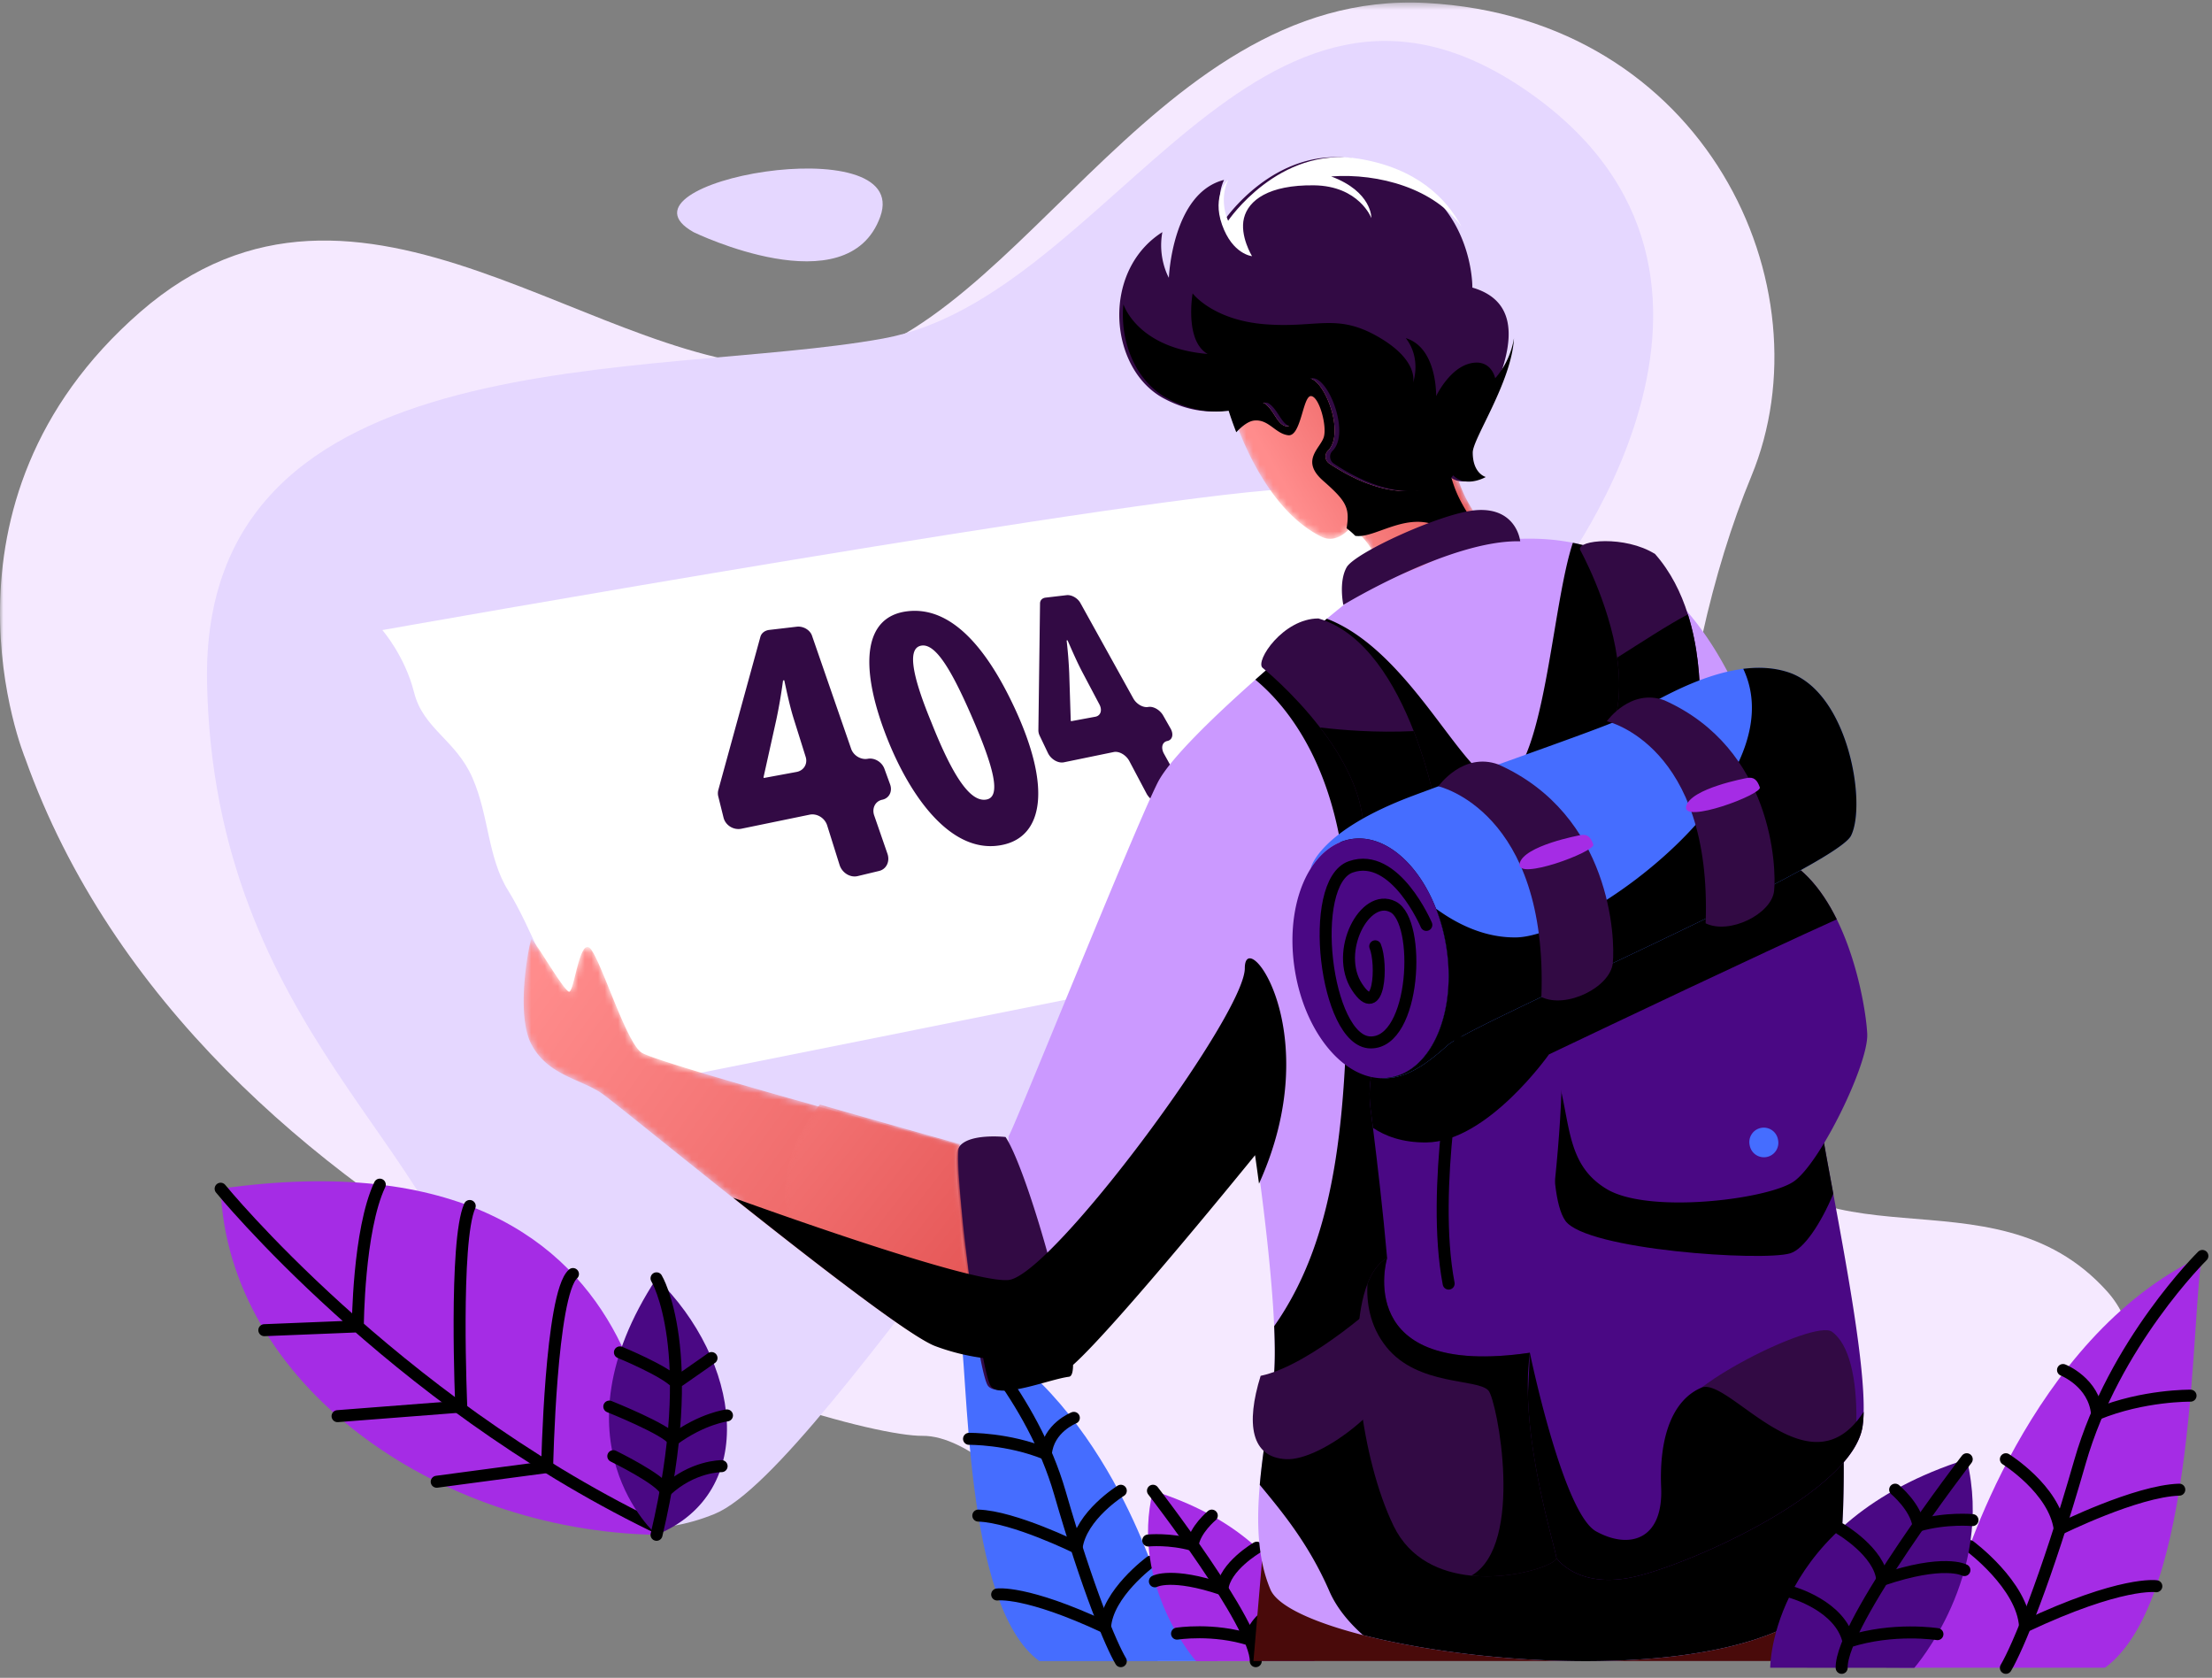<svg xmlns="http://www.w3.org/2000/svg" xmlns:xlink="http://www.w3.org/1999/xlink" width="331" height="251" viewBox="0 0 331 251">
    <rect x="0" y="0" width="331" height="251" fill="#808080" stroke="none"/>
    <defs>
        <path id="a" d="M0 .377h318.81v248.136H0z"/>
        <path id="c" d="M11.873.5c-2.71 1.463-1.232 7.075-2.71 7.075-1.479 0-1.972-2.44-3.45-3.416-.78-.515-2.661.535-5.495.994.281.878.675 2.02 1.19 3.315C3.446 13.6 7.381 21.146 13.721 24.287c2.464 1.22 4.435-1.464 4.435-1.464s.591.422 1.319 1.137c1.264 1.244 2.937 3.371 2.624 5.693-.441 3.27 13.269-4.164 16.206-5.791.352-.195.55-.307.55-.307s-3.527-3.657-4.756-8.227a3.283 3.283 0 0 1-.543-.434c-1.63 2.308-8.335 4.616-18.026-1.754-.658-.43-.764-1.359-.202-1.906C18.03 8.611 14.757.375 12.358.376c-.166 0-.329.04-.485.124"/>
        <linearGradient id="d" x1="25.616%" x2="87.166%" y1="59.88%" y2="29.486%">
            <stop offset="0%" stop-color="#FF8C8C"/>
            <stop offset="100%" stop-color="#E45454"/>
        </linearGradient>
        <path id="f" d="M1.514.495c-.246.246-2.457 11.058 0 15.728 2.456 4.668 7.37 5.16 10.563 7.372 1.385.96 9.673 7.711 19.15 15.246 3.015 2.396 6.152 4.873 9.222 7.267 9.512 7.41 18.412 14.033 21.25 15.086a32.792 32.792 0 0 0 7.187 1.786c-.638-3.234-1.354-7.883-1.978-12.614-1.11-8.456-1.925-17.177-1.481-18.576.05-.157.118-.302.204-.437a2802.59 2802.59 0 0 1-21.478-5.913c-12.26-3.438-24.94-7.121-26.18-7.989-2.457-1.72-6.388-14.99-7.862-15.727-1.474-.737-2.21 6.635-2.948 6.635-.725 0-5.266-7.87-5.636-7.87a.018.018 0 0 0-.013.006"/>
        <linearGradient id="g" x1="2.274%" x2="112.846%" y1="12.015%" y2="82.831%">
            <stop offset="0%" stop-color="#FF8C8C"/>
            <stop offset="100%" stop-color="#E45454"/>
        </linearGradient>
        <path id="i" d="M2.07 21.018c9.305 7.45 18.011 14.108 20.787 15.166a31.37 31.37 0 0 0 7.032 1.796c-1.74-9.062-4.064-29.161-3.385-31.355.049-.158.116-.304.2-.44A2683.732 2683.732 0 0 1 5.694.243c-2.98 3.53-7.767 11.213-3.624 20.776"/>
        <linearGradient id="j" x1="-54.969%" x2="98.212%" y1="-59.256%" y2="82.476%">
            <stop offset="0%" stop-color="#FF8C8C"/>
            <stop offset="100%" stop-color="#E45454"/>
        </linearGradient>
    </defs>
    <g fill="none" fill-rule="evenodd">
        <g>
            <mask id="b" fill="#fff">
                <use xlink:href="#a"/>
            </mask>
            <path fill="#F5E9FF" d="M3.754 113.406S-11.985 75.374 20.99 46.669c32.975-28.705 68.73 9.692 99.38 8.201 30.648-1.49 51.25-56.663 93.035-54.426 41.786 2.236 60.397 42.476 48.656 70.818-11.742 28.343-16.44 73.12-3.973 96.77 12.466 23.65 39.696 5.72 57.183 25.124 17.487 19.403-35.531 55.357-35.531 55.357H173.253s-21.82-33.83-35.204-33.711c-13.385.118-108.315-28.446-134.295-101.396" mask="url(#b)"/>
        </g>
        <path fill="#E5D7FF" d="M231.874 87.676s37.027-46.127-3.365-74.06c-40.392-27.934-62.169 30.817-96.372 37.03C97.934 56.859 29.984 49.9 30.983 102.09c1 52.19 37.223 70.637 39.471 96.082 2.248 25.447 19.735 35.162 36.473 28.316s64.58-87.981 91.564-100.507c26.984-12.527 33.383-38.305 33.383-38.305"/>
        <path fill="#E5D7FF" d="M103.804 34.74s23.046 11.203 27.917-2.32c4.872-13.524-41.432-5.233-27.917 2.32"/>
        <path fill="#456DFF" d="M173.38 237.205s-8.395-29.102-29.83-39.032c1.433 6.096.512 41.995 11.98 50.326h25.291l-7.44-11.294z"/>
        <path stroke="#000" stroke-linecap="round" stroke-linejoin="round" stroke-width="1.794" d="M172.163 233.63s-6.499 4.763-6.805 9.816c-11.876-5.561-16.145-4.908-16.145-4.908M167.715 223.017s-5.965 3.702-6.618 8.521c0 0-9.41-4.643-14.707-4.802M160.688 212.112s-3.83 1.486-4.186 5.379c-5.682-2.322-11.497-2.24-11.497-2.24"/>
        <path stroke="#000" stroke-linecap="round" stroke-linejoin="round" stroke-width="1.794" d="M167.715 248.513c-1.434-2.41-4.915-10.628-9.113-25.177-4.198-14.548-15.052-25.163-15.052-25.163"/>
        <path fill="#A52CE5" d="M196.693 248.5s.102-17.84-24.165-25.484c-3.482 14.257 6.45 25.497 6.45 25.497l17.715-.013z"/>
        <path stroke="#000" stroke-linecap="round" stroke-linejoin="round" stroke-width="1.794" d="M172.527 223.017s15.505 20.03 15.381 25.496M194.057 239.272s-6.021 1.644-6.992 6.037c-5.527-1.77-10.936-.915-10.936-.915"/>
        <path stroke="#000" stroke-linecap="round" stroke-linejoin="round" stroke-width="1.794" d="M188.069 231.538s-4.851 2.832-5.153 6.219c-7.573-2.572-10.103-1.19-10.103-1.19M181.33 226.737s-2.538 2.11-2.854 4.387c-3.44-.982-6.656-.666-6.656-.666"/>
        <path fill="#FFF" d="M83.694 149.682s-4.496-11.431-7.62-16.402c-3.122-4.97-2.872-11.184-5.37-16.9-2.498-5.716-7.37-7.331-8.743-12.798-1.374-5.469-4.747-9.32-4.747-9.32s118.6-21.062 137.148-21.156c18.55-.093 24.521 64.554 24.521 64.554L96.185 162.233l-12.49-12.55z"/>
        <path fill="#320A44" d="M119.197 115.483c1.083-.2 1.69-1.209 1.365-2.245l-1.783-5.682c-.59-1.877-1.022-3.945-1.422-5.786l-.184.026a77.047 77.047 0 0 1-1 5.84l-1.918 8.632.034.121 4.908-.906zm6.431 13.903l-1.85-5.895c-.352-1.123-1.526-1.842-2.633-1.614l-10.197 2.1c-1.187.244-2.392-.504-2.68-1.663l-.786-3.159a1.94 1.94 0 0 1 .01-.985l6.292-22.904c.154-.557.669-.953 1.337-1.031l4.11-.48c.963-.113 1.978.483 2.273 1.336l5.86 16.933c.349 1.008 1.466 1.68 2.484 1.491 1.013-.187 2.126.48 2.496 1.499l.85 2.334c.38 1.048-.14 2.076-1.173 2.29-1.04.213-1.584 1.265-1.207 2.356l1.981 5.723c.4 1.157-.152 2.314-1.244 2.576l-3.204.77c-1.123.27-2.345-.485-2.719-1.677zM139.355 108.03c3.303 8.333 5.928 12.086 8.315 11.568 2.12-.46 1.124-4.666-2.34-12.597-3.03-6.937-5.346-10.698-7.407-10.423-2.049.274-1.724 3.808 1.432 11.453m12.383-2.304c5.776 12.316 4.167 19.245-1.45 20.604-7.9 1.913-14.4-7.443-17.932-16.912-3.617-9.702-3.228-17.204 3.46-17.977 7.168-.828 12.429 6.835 15.922 14.285M163.897 107.226c.803-.148 1.077-.971.622-1.833l-2.508-4.743c-.833-1.574-1.583-3.31-2.265-4.86l-.139.02c.192 1.69.31 3.103.389 4.871l.227 7.114.05.1 3.624-.67zm7.656 11.467L169 113.87c-.488-.924-1.537-1.531-2.35-1.364l-7.454 1.535c-.863.178-1.936-.45-2.388-1.398l-1.236-2.589a1.828 1.828 0 0 1-.19-.805l.248-18.984c.007-.47.33-.8.838-.86l3.134-.367c.736-.085 1.655.432 2.059 1.16l7.927 14.291c.467.842 1.468 1.415 2.23 1.275.756-.14 1.755.43 2.238 1.279l1.105 1.943c.495.871.282 1.71-.485 1.867-.77.159-.996 1.013-.496 1.914l2.61 4.707c.526.947.312 1.876-.486 2.067l-2.336.562c-.817.196-1.903-.438-2.416-1.409z"/>
        <path fill="#490A0A" d="M188.84 233.576l-1.275 14.921h83.74l-3.747-13.105s-75.997-2.795-78.718-1.816"/>
        <path fill="#CB99FF" d="M273.273 239.25c-11.595 12.06-48.744 10.627-69.316 5.363-7.507-1.92-12.808-4.35-13.852-6.823-1.95-4.605-2.08-10.111-1.595-15.655.484-5.592 1.592-11.216 2.084-15.98.21-2.028.205-4.743.071-7.761-.33-7.456-1.463-16.756-2.17-22.066-.347-2.6-.592-4.243-.592-4.243s-20.828 25.533-27.298 31.263c-.949.845-1.59 1.259-1.81 1.103-.798-.57-2.715-7.914-4.457-15.686-1.996-8.894-3.762-18.35-3.37-18.87.021-.03.063-.104.12-.22 1.728-3.534 18.585-45.516 22.139-52.585 1.749-3.478 8.27-9.773 14.62-15.41a379.214 379.214 0 0 1 10.702-9.12c1.876-1.543 3.053-2.482 3.053-2.482s7.093-6.084 12.964-7.787c5.87-1.704 13.943-1.704 13.943-1.704 2.424-.026 4.704.185 6.851.613a28.687 28.687 0 0 1 8.67 3.227c17.826 10.18 23.413 38.541 25.752 60.193 1.21 11.222 1.548 20.642 2.267 24.79 2.446 14.113 6.605 64.243 1.224 69.84"/>
        <path fill="#000" d="M273.273 239.25c-11.595 12.06-48.744 10.627-69.316 5.363-2.27-2.03-4.011-4.222-5.037-6.58-3.108-7.144-7.159-11.96-10.41-15.898.484-5.592 1.592-11.216 2.084-15.98.21-2.028.205-4.743.071-7.761 9.655-13.754 11.172-32.458 10.963-60.384-.164-21.965-8.855-32.256-13.781-36.33a379.214 379.214 0 0 1 10.702-9.12c14.623 5.616 22.743 30.472 28.196 23.25 4.704-6.233 5.773-26.06 8.615-34.61a28.687 28.687 0 0 1 8.67 3.227c6.276 11.314 16.307 34.612 25.752 60.193 1.21 11.222 1.548 20.642 2.267 24.79 2.446 14.113 6.605 64.243 1.224 69.84"/>
        <g transform="translate(184 56)">
            <mask id="e" fill="#fff">
                <use xlink:href="#c"/>
            </mask>
            <path fill="url(#d)" d="M11.873.5c-2.71 1.463-1.232 7.075-2.71 7.075-1.479 0-1.972-2.44-3.45-3.416-.78-.515-2.661.535-5.495.994.281.878.675 2.02 1.19 3.315C3.446 13.6 7.381 21.146 13.721 24.287c2.464 1.22 4.435-1.464 4.435-1.464s.591.422 1.319 1.137c1.264 1.244 2.937 3.371 2.624 5.693-.441 3.27 13.269-4.164 16.206-5.791.352-.195.55-.307.55-.307s-3.527-3.657-4.756-8.227a3.283 3.283 0 0 1-.543-.434c-1.63 2.308-8.335 4.616-18.026-1.754-.658-.43-.764-1.359-.202-1.906C18.03 8.611 14.757.375 12.358.376c-.166 0-.329.04-.485.124" mask="url(#e)"/>
        </g>
        <g>
            <path fill="#000" d="M221.9 79.757s-.193.112-.54.307c-1.484.352-3.28.676-4.421-.243-5.414-4.364-10.86.844-14.14.341-.716-.715-1.299-1.137-1.299-1.137.518-3.08-.04-4.057-3.514-7.11-3.472-3.054-.371-4.85.114-6.559.487-1.708-.728-6.102-1.942-6.102-1.215 0-1.458 6.102-3.4 5.858-1.943-.244-2.915-2.44-5.1-2.197-.877.098-1.834.864-2.665 1.748a52.27 52.27 0 0 1-1.173-3.317c2.793-.459 4.646-1.509 5.416-.993 1.457.976 1.943 3.417 3.4 3.417 1.457 0 0-5.614 2.671-7.079 2.366-1.296 6.255 7.933 3.405 10.74-.553.547-.449 1.477.2 1.906 9.551 6.373 16.16 4.064 17.767 1.755.173.173.35.315.534.435 1.213 4.57 4.688 8.23 4.688 8.23"/>
            <path fill="#320A44" d="M225.736 50.592v.01c-.362 6.56-6.142 14.986-6.142 17.073 0 3.173 1.943 3.661 1.943 3.661s-2.424 1.42-4.324.19a3.215 3.215 0 0 1-.534-.434c-1.607 2.31-8.216 4.618-17.767-1.755-.649-.43-.753-1.36-.2-1.906 2.85-2.807-1.039-12.036-3.405-10.74-2.671 1.465-1.213 7.079-2.671 7.079-1.457 0-1.943-2.441-3.4-3.417-.77-.516-2.623.534-5.416.993-2.497.41-5.743.349-9.641-1.726-4.74-2.521-7.16-8.42-6.616-14.098.406-4.213 2.44-8.304 6.373-10.798-.729 3.905.971 6.834.971 6.834s.486-12.692 8.258-14.645c-1.458 3.174 0 6.103 0 6.103s7.528-11.228 19.429-9.275c8.636 1.415 13.066 5.899 15.336 10.183 2.475 4.666 2.392 9.099 2.392 9.099 4.318 1.252 5.598 4.159 5.414 7.569M201.015 90.496s-.73-3.417.485-5.613c1.215-2.197 14.086-8.055 19.186-8.543 5.1-.489 6.558 2.929 6.801 4.637-10.444-.244-26.472 9.52-26.472 9.52M160.068 204.108c-.01 1.079-.196 1.721-.607 1.772-2.902.364-10.071 3.347-11.608 1.455-.314-.383-.727-1.96-1.176-4.252-.632-3.212-1.338-7.83-1.955-12.528-1.098-8.4-1.904-17.062-1.465-18.45.049-.156.117-.3.202-.435 1.365-2.21 7.01-1.572 7.01-1.572.047.073.099.151.15.234 1.6 2.614 4.007 9.558 5.99 16.627 1.947 6.917 3.484 13.952 3.46 17.149"/>
        </g>
        <g transform="translate(78 140)">
            <mask id="h" fill="#fff">
                <use xlink:href="#f"/>
            </mask>
            <path fill="url(#g)" d="M1.514.495c-.246.246-2.457 11.058 0 15.728 2.456 4.668 7.37 5.16 10.563 7.372 1.385.96 9.673 7.711 19.15 15.246 3.015 2.396 6.152 4.873 9.222 7.267 9.512 7.41 18.412 14.033 21.25 15.086a32.792 32.792 0 0 0 7.187 1.786c-.638-3.234-1.354-7.883-1.978-12.614-1.11-8.456-1.925-17.177-1.481-18.576.05-.157.118-.302.204-.437a2802.59 2802.59 0 0 1-21.478-5.913c-12.26-3.438-24.94-7.121-26.18-7.989-2.457-1.72-6.388-14.99-7.862-15.727-1.474-.737-2.21 6.635-2.948 6.635-.725 0-5.266-7.87-5.636-7.87a.018.018 0 0 0-.013.006" mask="url(#h)"/>
        </g>
        <g transform="translate(117 165)">
            <mask id="k" fill="#fff">
                <use xlink:href="#i"/>
            </mask>
            <path fill="url(#j)" d="M2.07 21.018c9.305 7.45 18.011 14.108 20.787 15.166a31.37 31.37 0 0 0 7.032 1.796c-1.74-9.062-4.064-29.161-3.385-31.355.049-.158.116-.304.2-.44A2683.732 2683.732 0 0 1 5.694.243c-2.98 3.53-7.767 11.213-3.624 20.776" mask="url(#k)"/>
        </g>
        <g>
            <path fill="#000" d="M222.33 71.358s-2.435 1.421-4.343.19a3.228 3.228 0 0 1-.537-.434c-1.615 2.31-8.255 4.62-17.852-1.756-.65-.43-.756-1.36-.2-1.907 2.863-2.808-1.044-12.041-3.42-10.744-2.685 1.465-1.22 7.081-2.685 7.081-1.464 0-1.952-2.442-3.416-3.418-.773-.516-2.635.534-5.441.994-2.509.41-5.77.348-9.687-1.727-4.763-2.523-7.193-8.425-6.647-14.105.446 1.182 2.994 6.606 12.603 7.421-3.487-1.995-2.243-9.062-2.243-9.062s2.992 3.988 10.8 4.614c7.809.624 10.715-1.703 16.947 1.87 6.229 3.575 5.231 6.9 5.231 6.9s1.33-3.574-1.078-6.69c4.734 1.452 4.538 8.685 4.538 8.685s1.94-4.156 5.097-4.905c3.156-.747 3.739 2.217 3.739 2.217s2.188-2.215 2.813-5.968c-.364 6.564-6.17 14.993-6.17 17.081 0 3.175 1.951 3.663 1.951 3.663"/>
            <path fill="#FFF" d="M218.707 33.928c-3.965-5.682-12.364-8.06-19.519-7.535 6.147 2.285 6.023 6.227 6.023 6.227s-1.828-4.813-8.597-4.896c-6.771-.083-9.802 2.244-10.467 4.896-.665 2.65 1.204 5.702 1.204 5.702s-2.908-.25-4.484-4.696c-1.579-4.447.91-6.71.91-6.71-1.464 3.174 0 6.104 0 6.104s7.564-11.232 19.52-9.28c8.678 1.417 13.128 5.903 15.41 10.188"/>
            <path fill="#000" d="M188.394 177.076a324.04 324.04 0 0 0-.59-4.257s-20.778 25.62-27.232 31.371c-.01 1.08-.198 1.722-.61 1.773-2.916.364-10.12 3.348-11.663 1.456-.315-.384-.73-1.96-1.181-4.254a32.543 32.543 0 0 1-7.14-1.775c-2.819-1.046-11.659-7.627-21.107-14.991-3.05-2.378-6.166-4.84-9.16-7.221 8.996 3.238 26.053 9.21 35.442 11.452 2.638.628 4.673.963 5.752.858.815-.079 1.988-.77 3.415-1.932.845-.683 1.777-1.536 2.777-2.522 10.712-10.554 29.174-36.602 29.174-42.181 0-6.587 12.405 9.556 2.123 32.223"/>
            <path fill="#320A44" d="M207.314 193.962s-10.95 10.243-18.675 11.865c-2.243 7.232-1.43 12.22 3.833 12.469 5.263.249 16.477-8.316 17.473-15.131.997-6.815-2.631-9.203-2.631-9.203M214.9 120.953s-11.187 16.522-10.853 3.941c.156-5.79-3.033-11.542-6.522-16.065-4.092-5.306-8.595-8.923-8.595-8.923-1.16-.994 3.072-7.384 8.365-7.384 7.028 2.068 11.549 9.922 14.25 16.85 2.396 6.155 3.355 11.581 3.355 11.581"/>
            <path fill="#000" d="M211.545 109.371c2.396 6.156 3.355 11.582 3.355 11.582s-11.187 16.522-10.853 3.942c.156-5.79-3.033-11.544-6.522-16.066 3.237.389 8.376.813 14.02.542"/>
            <path fill="#320A44" d="M253.97 111.476s-21.028 10.483-14.069 0c2.472-3.724 2.75-8.493 2.081-13.093-1.212-8.35-5.546-16.146-5.546-16.146-.458-1.46 6.737-2.171 11.223.642 2.337 2.642 3.894 5.797 4.914 9.03 2.984 9.445 1.398 19.567 1.398 19.567"/>
            <path fill="#000" d="M253.97 111.476s-21.028 10.483-14.069 0c2.472-3.724 2.75-8.493 2.081-13.093 3.9-2.457 7.497-4.835 10.59-6.474 2.985 9.445 1.399 19.567 1.399 19.567"/>
            <path fill="#4A0884" d="M278.874 211.204a17.792 17.792 0 0 1-.149 2.104c-1.371 9.726-25.169 20.45-33.892 22.52-8.721 2.073-11.937-2.757-11.937-2.757-2.12-.49-3.807-2.408-5.149-5.233-6.212-13.076-5.01-45.578-5.01-45.578l9.512-23.514s2.299-.33 5.786-.71h.005c10.826-1.18 33.082-2.855 33.457 3.28.186 3.02 1.424 9.653 2.836 17.288 2.145 11.587 4.683 25.486 4.541 32.6"/>
            <path fill="#000" d="M274.333 178.604c-1.891 4.491-4.414 8.276-6.448 8.894-4.113 1.245-30.526-.501-33.643-4.865-3.115-4.363-1.346-23.025-1.346-23.025l5.139-1.572h.004c10.827-1.18 33.083-2.854 33.458 3.28.187 3.02 1.423 9.653 2.836 17.288"/>
            <path fill="#4A0884" d="M229.321 199.966c-3.177 16.458 3.575 33.104 3.575 33.104s-12.36 1.124-19.653-7.855c-7.293-8.976-5.602-16.459-5.04-22.817.129-1.482-1.862-5.885-2.035-8.915-.13-2.22 1.398-5.277 1.398-5.277-.61-6.999-1.479-14.356-2.119-19.484-.131-1.055-.253-2.015-.36-2.86-1.06-8.293 4.333-13.445 4.333-13.445 2.333-4.498 8.83-5.511 14.438-4.637 4.304.671 8.081 2.459 9.038 4.637.388.884.627 2.418.74 4.44.102 1.829.102 4.056.014 6.556-.361 10.427-2.218 25.613-4.329 36.553"/>
            <path fill="#4A0884" d="M268.382 176.773c-3.958 2.673-21.68 4.864-27.937 1.123-5.41-3.233-5.45-8.422-6.795-14.483-.21-.95-.454-1.924-.754-2.914a17.975 17.975 0 0 0-1.113-2.758c-2.21-4.452-6.036-8.25-7.925-9.961-.689-.627-1.12-.975-1.12-.975s30.18-22.523 41.72-19.34c4.753 1.31 8.094 5.4 10.395 10.069 3.286 6.67 4.448 14.529 4.558 17.169.185 4.488-7.069 19.396-11.029 22.07"/>
            <path fill="#000" d="M274.853 137.534c-11.273 5.08-34.507 16.126-41.218 19.322-1.183.564-1.852.885-1.852.885s-9.211 13.088-18.35 13.17c-3.598.033-6.18-.966-7.985-2.189-.132-1.056-.254-2.015-.362-2.86-1.059-8.292 4.334-13.445 4.334-13.445 2.333-4.498 8.83-5.511 14.438-4.637-.688-.627-1.12-.975-1.12-.975s30.181-22.523 41.72-19.34c4.753 1.31 8.094 5.4 10.395 10.069"/>
            <path fill="#456DFF" d="M276.98 125.026c-2.367 4.737-56.817 28.18-60.306 31.299-.49.438-.978.861-1.461 1.264-.195.16-.389.317-.583.472-.484.383-.967.744-1.45 1.076-.293.2-.583.388-.878.564-.586.352-1.18.657-1.78.904 0 0 0 .003-.002.003-1.176.48-2.391.742-3.684.705a6.818 6.818 0 0 1-.237-.01c-.078-.005-.159-.01-.236-.017a1.972 1.972 0 0 1-.23-.022c.625.058 1.25.037 1.877-.066 6.248-1.028 10.004-9.84 8.388-19.689a27.565 27.565 0 0 0-1.512-5.568c-2.66-6.822-7.733-11.225-12.723-10.405-2.462.406-4.536 2.018-6.049 4.425.04-.19 1.25-5.653 15.326-10.92 14.33-5.363 28.783-10.226 32.273-11.973 2.647-1.323 9.887-6.094 17.146-7.01 2.306-.29 4.614-.193 6.776.527 8.972 2.994 11.713 19.702 9.346 24.441"/>
            <path fill="#4A0884" d="M208.01 161.198a7.405 7.405 0 0 1-2.119.04c-.009-.002-.017-.005-.026-.006-5.501-.689-10.66-7.289-12.09-16.007-.98-5.97.014-11.56 2.34-15.264 1.512-2.407 3.586-4.02 6.048-4.424 6.247-1.026 12.62 6.127 14.235 15.972 1.616 9.849-2.14 18.66-8.389 19.69"/>
            <path stroke="#000" stroke-linecap="round" stroke-linejoin="round" stroke-width="1.794" d="M213.434 138.367s-4.675-10.998-11.297-8.686c-6.621 2.311-3.82 26.185 2.95 26.268 6.77.084 7.6-18.122 3.363-20.283-4.236-2.161-8.805 6.733-5.4 11.97 3.407 5.238 3.812-3.49 2.737-6.068"/>
            <path fill="#000" d="M276.98 125.026c-2.367 4.737-56.817 28.18-60.306 31.299-.49.438-.978.861-1.461 1.264-.195.16-.389.317-.583.472-.484.385-.967.746-1.45 1.076-.293.2-.583.388-.878.564-.586.352-1.176.657-1.78.904 0 0 0 .003-.002.003-1.173.48-2.391.742-3.684.705a6.818 6.818 0 0 1-.237-.01c-.078-.005-.159-.01-.236-.017a1.972 1.972 0 0 1-.23-.022c.625.058 1.25.037 1.877-.066 6.248-1.028 10.004-9.84 8.388-19.689a27.565 27.565 0 0 0-1.512-5.568c3.181 2.33 7.32 4.369 12.005 4.296 10.27-.159 42.018-23.13 33.968-40.179 2.306-.29 4.614-.193 6.776.527 8.972 2.994 11.713 19.702 9.346 24.441"/>
            <path fill="#320A44" d="M215.237 117.632s16.433 3.647 15.414 31.519c3.716 1.81 10.296-1.454 10.682-5.059.386-3.605-.225-22.178-17.114-29.725-5.302-1.936-8.982 3.265-8.982 3.265M240.444 107.9s15.762 3.498 14.785 30.23c3.563 1.737 9.874-1.395 10.244-4.852.37-3.457-.216-21.27-16.414-28.509-5.085-1.857-8.615 3.131-8.615 3.131"/>
            <path fill="#A52CE5" d="M236.45 124.946s-8.438 1.54-9.06 4.24c-.624 2.698 11.4-1.791 11.027-2.852-.374-1.059-.854-1.621-1.967-1.388M261.37 116.4s-8.438 1.541-9.06 4.239c-.624 2.698 11.4-1.79 11.027-2.85-.375-1.06-.854-1.623-1.967-1.389"/>
            <path fill="#320A44" d="M232.896 233.07c.083.939-6.267 3.295-12.725 2.648-4.568-.457-9.195-2.418-11.637-7.445-4.833-9.95-7.118-27.936-3.914-36.207.705-1.819 1.677-3.169 2.945-3.86 0 0-5.388 18.065 21.361 14.165-.274 2.01-.354 4.151-.293 6.33.298 11.02 4.146 23.034 4.263 24.37M251.076 212.018s1.483 15.006 3.227 15.38c1.744.375 23.425-8.478 23.487-14.838.062-6.36-1.059-11.472-3.676-13.342-2.617-1.87-23.525 8.605-23.038 12.8"/>
            <path fill="#456DFF" d="M266.056 170.49a2.16 2.16 0 1 1-4.235.845 2.16 2.16 0 1 1 4.235-.845"/>
            <path stroke="#000" stroke-linecap="round" stroke-linejoin="round" stroke-width="1.794" d="M218.419 155.95s-4.37 21.862-1.645 36.077"/>
            <path fill="#000" d="M232.896 233.07c.083.939-6.267 3.295-12.725 2.648 8.03-4.581 3.858-26.157 2.567-27.677-1.58-1.856-10.548-.635-15.285-6.536-2.548-3.175-2.979-6.784-2.833-9.439.705-1.819 1.677-3.169 2.945-3.86 0 0-5.388 18.065 21.361 14.165-1.662 12.183 3.828 29.1 3.97 30.7"/>
            <path fill="#000" d="M278.874 211.204a17.792 17.792 0 0 1-.149 2.104c-1.371 9.726-25.169 20.45-33.892 22.52-8.721 2.073-11.937-2.757-11.937-2.757-.118-1.336-3.965-13.35-4.263-24.37l.293-6.33s4.944 23.99 9.926 26.732c4.985 2.742 10.05 1.248 9.719-6.567-.332-7.814 1.832-13.161 6.024-14.937 4.102-1.733 16.164 16.204 24.28 3.605"/>
            <path fill="#A52CE5" d="M293.261 235.67s10.217-35.624 36.3-47.78c-1.745 7.462-.623 51.406-14.578 61.605h-30.776l9.054-13.825z"/>
            <path stroke="#000" stroke-linecap="round" stroke-linejoin="round" stroke-width="1.794" d="M329.561 187.89s-13.207 12.994-18.316 30.802c-5.108 17.81-9.345 27.87-11.09 30.82"/>
            <path stroke="#000" stroke-linecap="round" stroke-linejoin="round" stroke-width="1.794" d="M294.744 231.292s7.907 5.831 8.28 12.017c14.451-6.808 19.646-6.008 19.646-6.008M300.156 218.301s7.259 4.532 8.052 10.43c0 0 11.45-5.681 17.897-5.876M308.706 204.954s4.66 1.819 5.095 6.583c6.914-2.843 13.99-2.742 13.99-2.742"/>
            <path fill="#4A0884" d="M264.894 249.495s-.125-21.836 29.406-31.194c4.236 17.452-7.85 31.21-7.85 31.21l-21.556-.016z"/>
            <path stroke="#000" stroke-linecap="round" stroke-linejoin="round" stroke-width="1.794" d="M294.3 218.301s-18.867 24.52-18.716 31.21M268.1 238.2s7.329 2.013 8.51 7.389c6.725-2.167 13.307-1.12 13.307-1.12"/>
            <path stroke="#000" stroke-linecap="round" stroke-linejoin="round" stroke-width="1.794" d="M275.388 228.732s5.903 3.466 6.27 7.613c9.215-3.148 12.295-1.458 12.295-1.458M283.588 222.855s3.089 2.582 3.474 5.37c4.185-1.2 8.099-.815 8.099-.815"/>
            <path fill="#A52CE5" d="M98.242 229.611s5.98-61.878-65.228-51.778c1.122 28.99 31.96 51.186 65.228 51.778"/>
            <path stroke="#000" stroke-linecap="round" stroke-linejoin="round" stroke-width="1.794" d="M33.014 177.833s25.419 31.221 64.667 50.369M39.552 198.996l13.992-.564s.069-14.4 3.288-21.21"/>
            <path stroke="#000" stroke-linecap="round" stroke-linejoin="round" stroke-width="1.794" d="M50.51 211.858l18.513-1.434s-1.082-24.741 1.266-30.007M65.348 221.67l16.527-2.204s.517-25.893 3.862-28.869"/>
            <path fill="#4A0884" d="M98.242 229.611s-16.01-13.934 0-38.374c12.522 12.22 15.513 31.984 0 38.374"/>
            <path stroke="#000" stroke-linecap="round" stroke-linejoin="round" stroke-width="1.794" d="M98.242 191.237s6.542 10.785 0 38.374M92.764 202.316s6.745 2.762 8.386 4.57c4.319-2.992 5.322-3.721 5.322-3.721"/>
            <path stroke="#000" stroke-linecap="round" stroke-linejoin="round" stroke-width="1.794" d="M91.174 210.424s8.585 3.428 9.54 4.995c4.381-3.233 8.07-3.67 8.07-3.67M91.773 217.843s7.165 3.478 7.845 5.207c3.982-3.756 8.362-3.712 8.362-3.712"/>
        </g>
    </g>
</svg>
